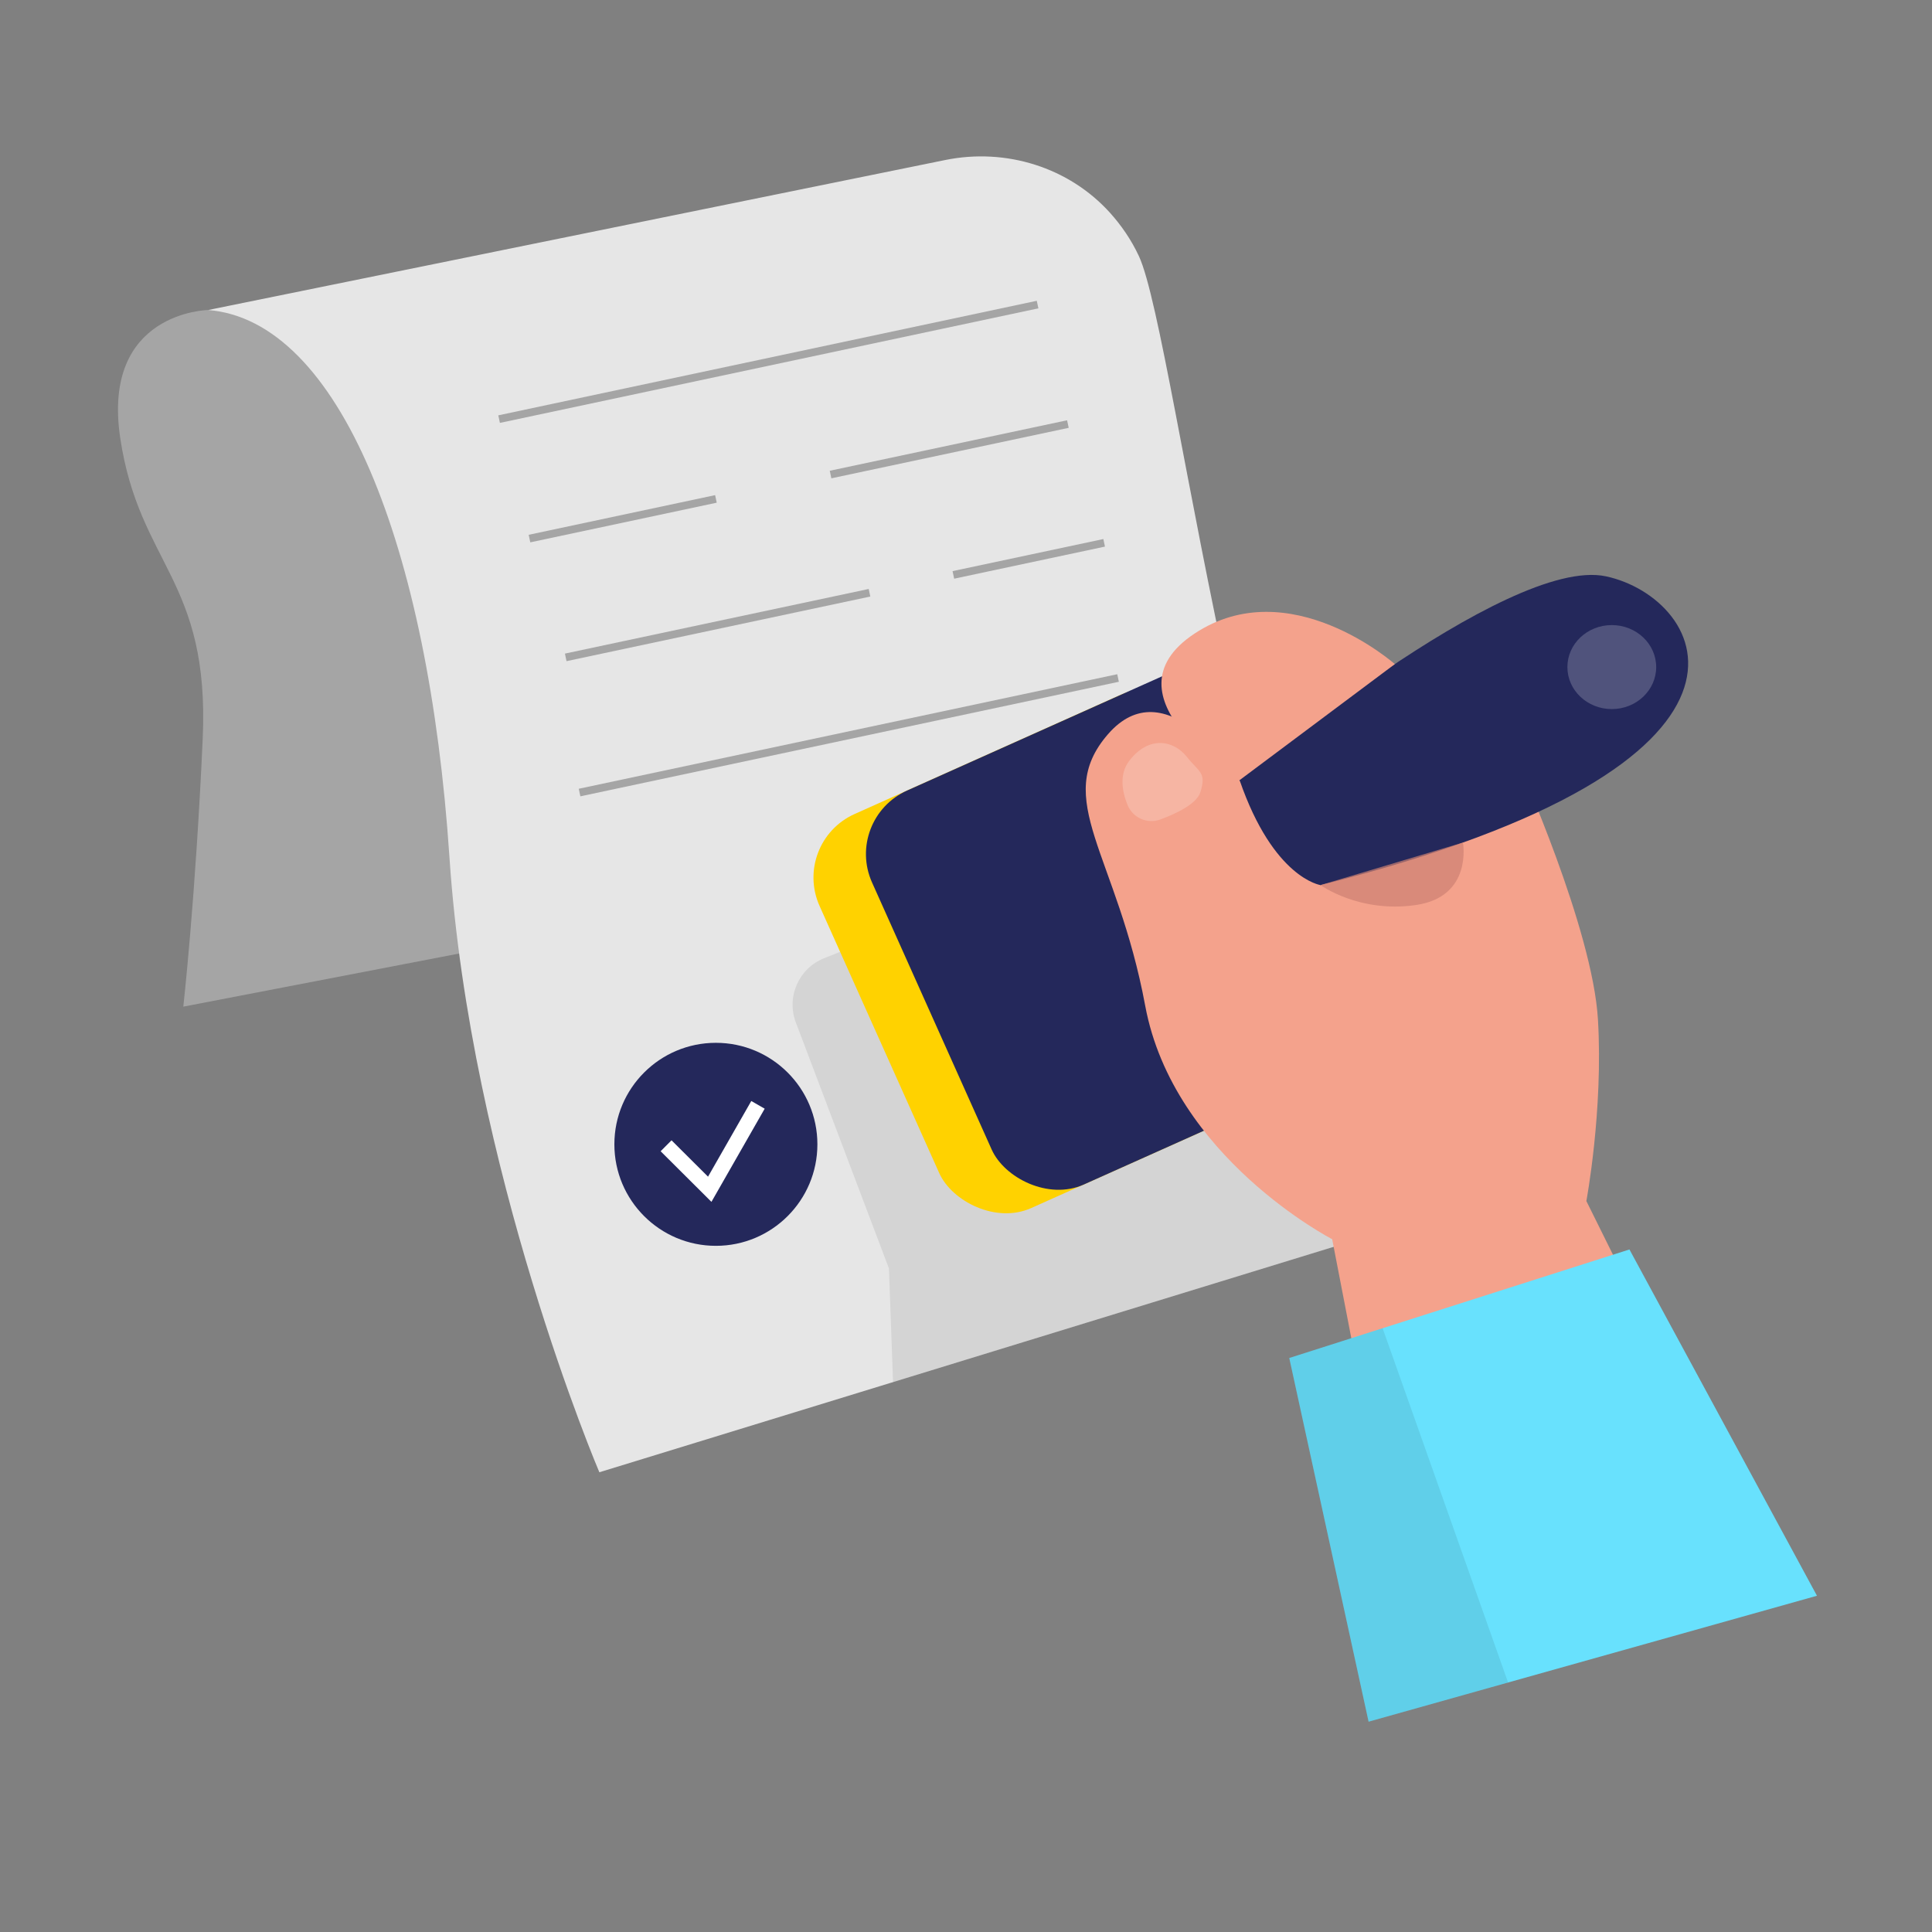 <svg transform="scale(1)" id="_0584_Approval_3" xmlns="http://www.w3.org/2000/svg" viewBox="0 0 500 500" class="show_show__wrapper__graphic__5Waiy "><rect x="0" y="0" width="500" height="500" fill="#808080" stroke="none"/><title>React</title><defs><style>.cls-1,.cls-2{fill:#fff;}.cls-3{fill:#f4a28c;}.cls-4{fill:#a5a5a5;}.cls-5{fill:#e6e6e6;}.cls-2{opacity:.2;}.cls-6{fill:#24285b;}.cls-7{fill:#000001;opacity:.08;}.cls-8{fill:#ce8172;opacity:.7;}.cls-9{fill:#ffd200;}.cls-10{fill:#68e1fd;}</style></defs><g id="sheet"><path class="cls-4" d="m53.87,80.23s-27.7.42-22.74,33.23,23.18,36.52,21.33,77.77c-1.86,41.25-5.02,69.29-5.02,69.29l112.73-21.71-33.69-112.71s-22.31-49.48-72.6-45.86Z"></path><path class="cls-5" d="m53.87,80.23l190.77-38.82c15.65-3.18,32.01,1.85,42.68,13.72,2.84,3.16,5.42,6.86,7.42,11.14,10.01,21.4,29.11,197.04,74.29,249.08l-213.92,65.67s-33.39-78.35-38.79-159.15-28.6-138.91-62.45-141.64Z"></path><circle class="cls-6" cx="185.27" cy="296.15" r="26.27"></circle><path class="cls-7" d="m246.73,234.62l-33.46,13.37c-6.56,2.62-9.81,10.01-7.31,16.61l24.1,63.68,1.06,29.41,140.22-43.02-65.02-51.06-59.59-28.98Z"></path><polygon class="cls-1" points="184.12 311.04 170.97 297.94 173.79 295.11 183.24 304.52 194.43 284.94 197.9 286.93 184.12 311.04"></polygon><rect class="cls-4" x="127.6" y="92.66" width="142.48" height="2" transform="translate(-15.13 43.41) rotate(-12.01)"></rect><rect class="cls-4" x="136.48" y="133.26" width="49.33" height="2" transform="translate(-24.4 36.46) rotate(-12.01)"></rect><rect class="cls-4" x="145.52" y="160.78" width="80.38" height="2" transform="translate(-29.59 42.17) rotate(-12.01)"></rect><rect class="cls-4" x="148.42" y="189.3" width="142.48" height="2" transform="translate(-34.78 49.86) rotate(-12.01)"></rect></g><g id="hand"><rect class="cls-9" x="222.71" y="190.29" width="111.75" height="111.75" rx="18.01" ry="18.01" transform="translate(-76.3 135.41) rotate(-24.13)"></rect><rect class="cls-6" x="236.28" y="184.21" width="111.75" height="111.75" rx="18.01" ry="18.01" transform="translate(-72.62 140.43) rotate(-24.13)"></rect><path class="cls-3" d="m344.78,320.71s-41.11-21.18-48.4-60.42c-7.29-39.24-24.25-53.43-9.64-70.27s32.47,7.43,39.53,20.94c7.06,13.51,15.48,18.11,15.48,18.11l51.21-31.44s19.21,42.66,20.59,66.24c1.39,23.58-3,46.96-3,46.96l38.69,78.03-86.13,26.67-18.34-94.81Z"></path><path class="cls-6" d="m320.8,201.91s69.16-58.27,94.85-52.75c25.69,5.52,51.54,48.42-73.89,79.9,0,0-12.17-1.7-20.95-27.15Z"></path><path class="cls-8" d="m341.75,229.06s10.05,7.33,24.75,5.15,12.11-16.16,12.11-16.16l-36.86,11.01Z"></path><path class="cls-3" d="m360.98,171.87s-27.27-24.16-51.85-7.89c-24.58,16.27,11.67,37.93,11.67,37.93l40.18-30.04Z"></path><rect class="cls-4" x="214.26" y="115.29" width="62.8" height="2" transform="translate(-18.82 53.65) rotate(-12.01)"></rect><rect class="cls-4" x="246.29" y="143.65" width="39.9" height="2" transform="translate(-24.27 58.55) rotate(-12.01)"></rect><polygon class="cls-10" points="333.66 351.45 421.7 323.36 470.23 412.98 354.19 445.57 333.66 351.45"></polygon><polygon class="cls-7" points="333.66 351.45 357.82 343.74 390.29 435.43 354.19 445.57 333.66 351.45"></polygon><path class="cls-2" d="m300.29,212.08c-3.39,1.26-7.17-.45-8.51-3.81-1.39-3.47-2.19-7.93.5-11.41,5.16-6.68,11.56-5.15,14.81-1.06,3.25,4.09,5.19,4.04,3.57,9.21-.94,3.02-6.17,5.52-10.37,7.07Z"></path><ellipse class="cls-2" cx="417.13" cy="172.64" rx="11.49" ry="10.87"></ellipse></g></svg>